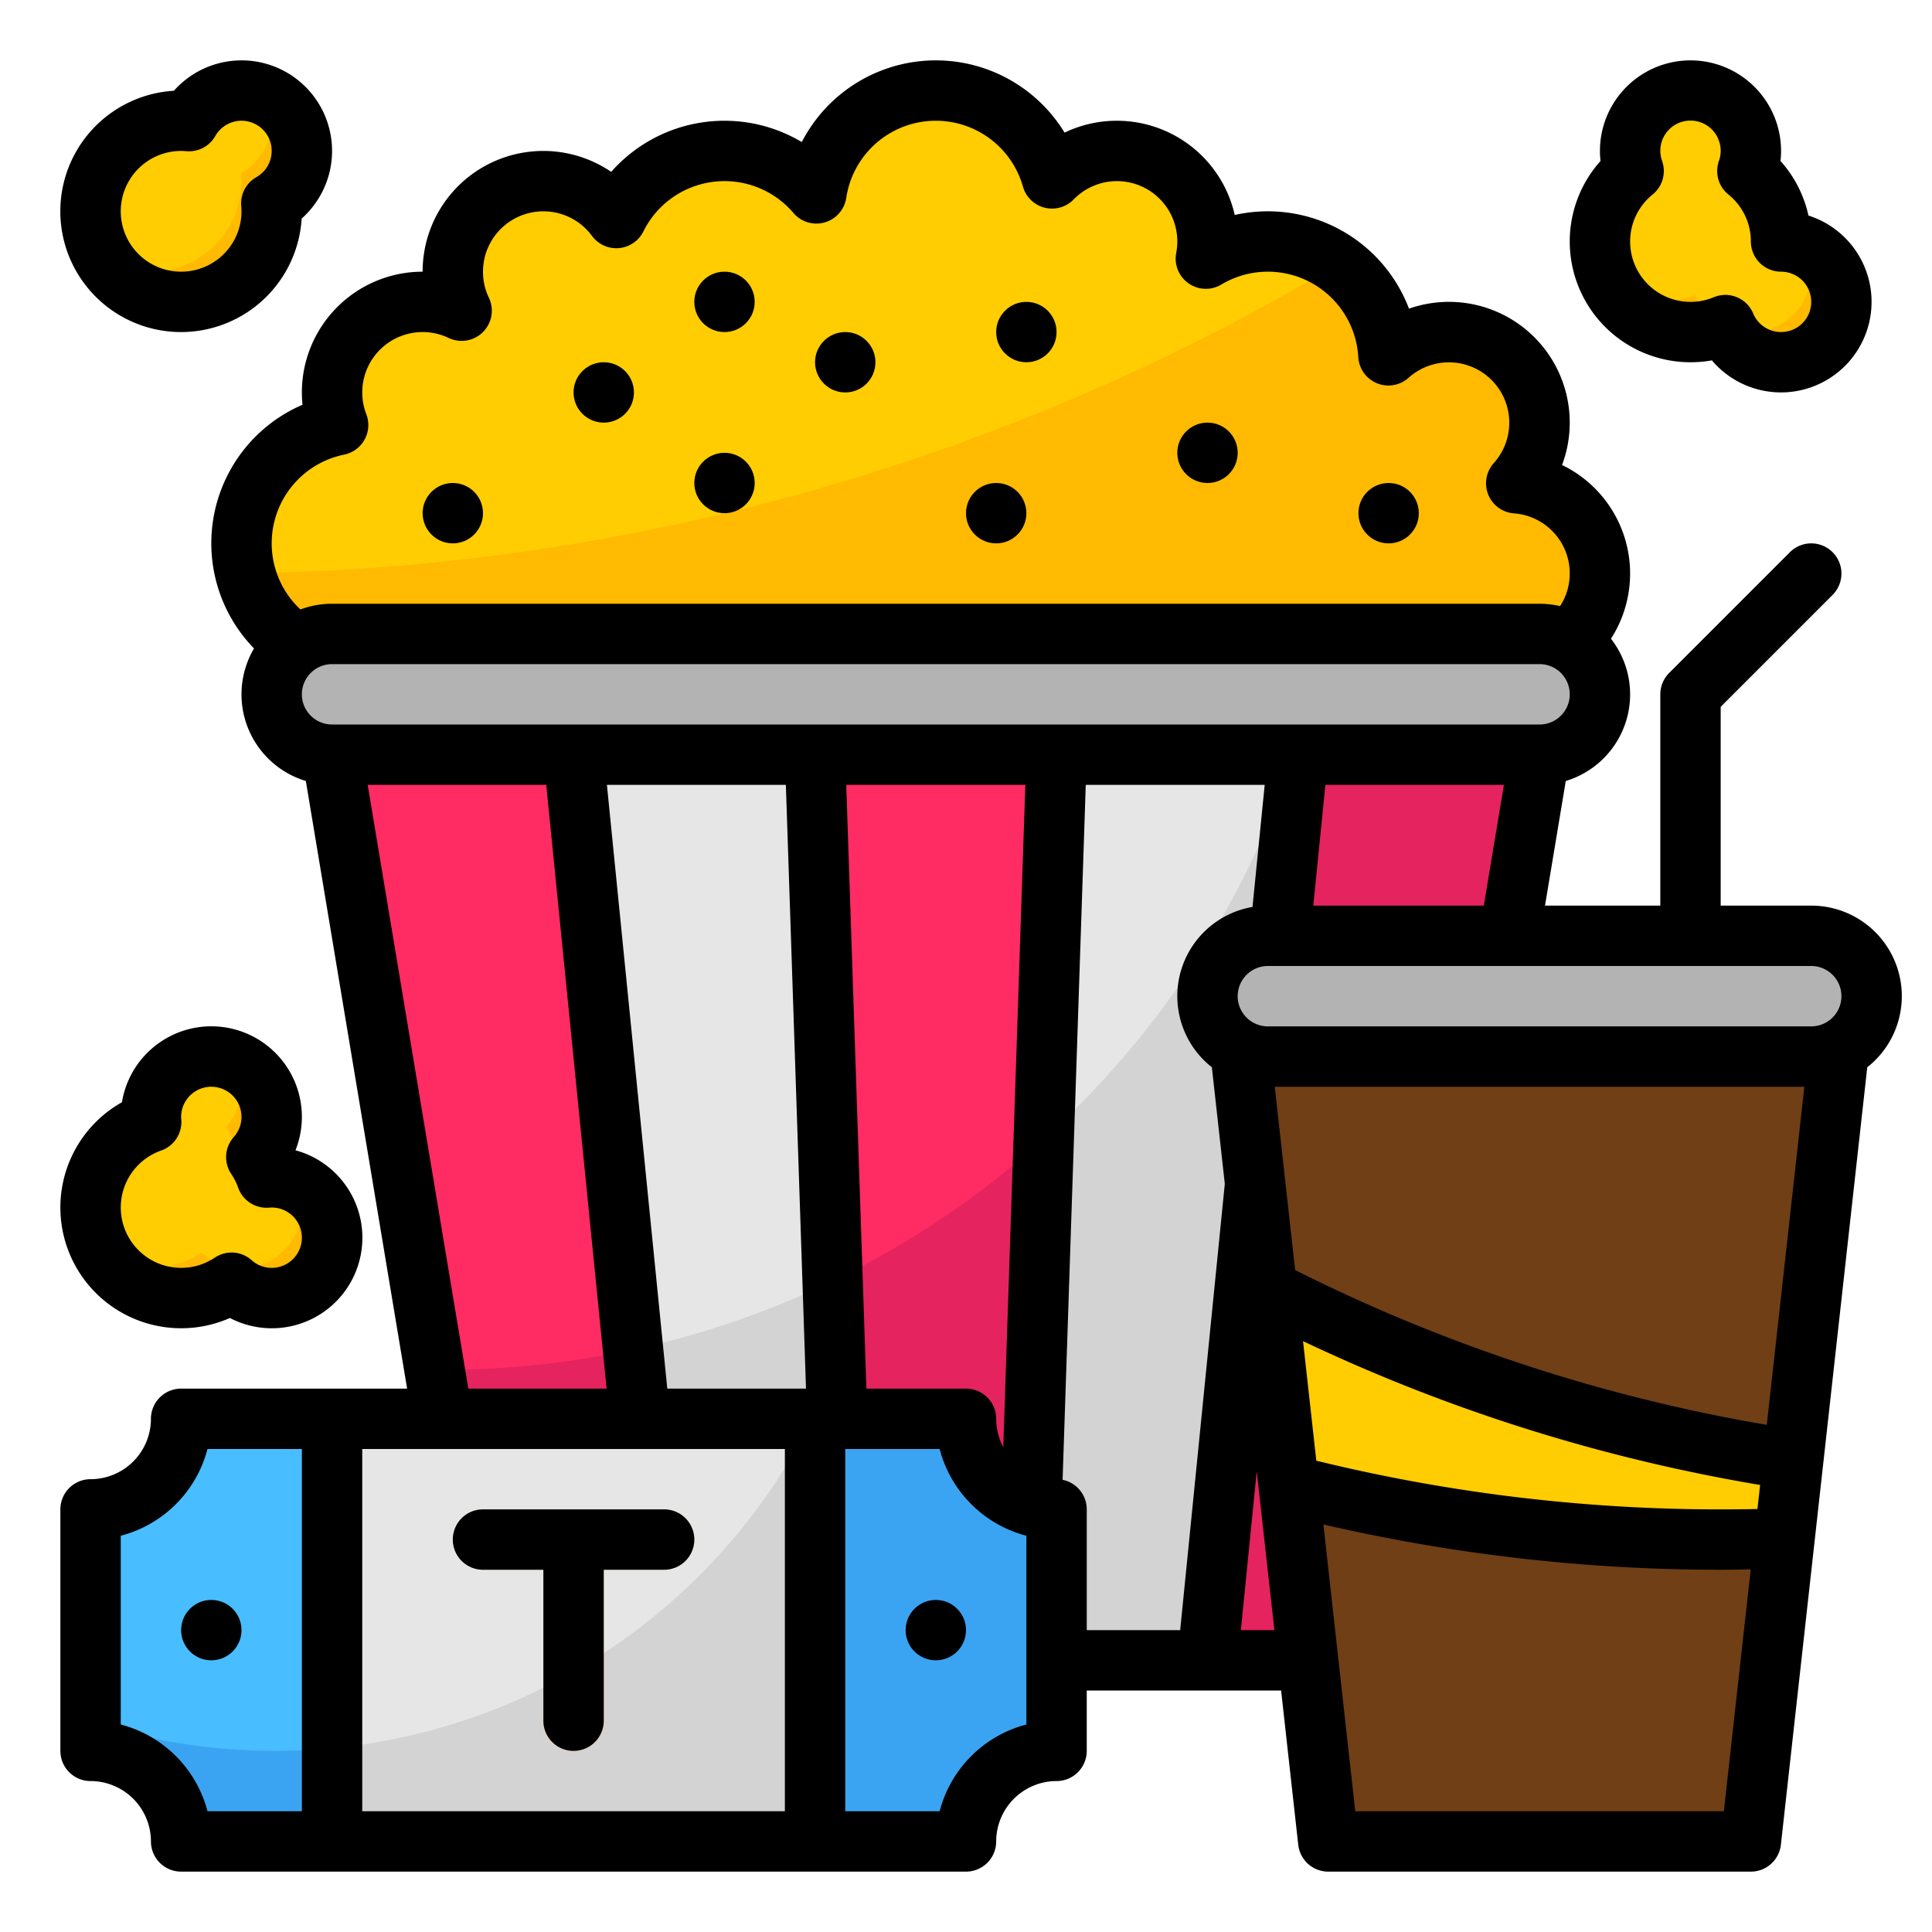 <svg height="512" viewBox="0 0 512 512" width="512" xmlns="http://www.w3.org/2000/svg"><g id="filled_outline" data-name="filled outline"><path d="m401.818 128.076a24 24 0 0 0 -33.874-33.911 32 32 0 0 0 -48.379-25.623 23.994 23.994 0 0 0 -40.777-21.259 32 32 0 0 0 -62.435 3.97 31.991 31.991 0 0 0 -53.021 6.528 24 24 0 0 0 -41 24.554 24 24 0 0 0 -32.723 30.305 32 32 0 0 0 6.391 63.36h304a24 24 0 0 0 1.818-47.924z" fill="#ffcd01"/><path d="m401.818 128.076a24 24 0 0 0 -33.874-33.911 31.965 31.965 0 0 0 -13.325-24.191 581.066 581.066 0 0 1 -289.628 81.951 32.012 32.012 0 0 0 31.009 24.075h304a24 24 0 0 0 1.818-47.924z" fill="#ffba01"/><path d="m128 440h240l40-240h-320z" fill="#e6e6e6"/><path d="m343.064 200c-31.251 94.671-120.422 163-225.564 163-.782 0-1.558-.022-2.338-.03l12.838 77.03h240l40-240z" fill="#d3d3d3"/><path d="m216 200 8 240h48l8-240z" fill="#ff2b63"/><path d="m220.65 339.489 3.35 100.511h48l4.606-138.18a237.938 237.938 0 0 1 -55.956 37.669z" fill="#e5235f"/><path d="m344 200-24 240h48l40-240z" fill="#e5235f"/><path d="m280 464v-64a24 24 0 0 1 -24-24h-208a24 24 0 0 1 -24 24v64a24 24 0 0 1 24 24h208a24 24 0 0 1 24-24z" fill="#48bdff"/><path d="m256 376h-40.706a159.164 159.164 0 0 1 -191.294 80.294v7.706a24 24 0 0 1 24 24h208a24 24 0 0 1 24-24v-64a24 24 0 0 1 -24-24z" fill="#3ba4f2"/><path d="m88 200 40 240h48l-24-240z" fill="#ff2b63"/><path d="m117.5 363c-.782 0-1.558-.022-2.338-.03l12.838 77.03h48l-8.235-82.348a238.371 238.371 0 0 1 -50.265 5.348z" fill="#e5235f"/><rect fill="#b3b3b3" height="32" rx="16" width="352" x="72" y="168"/><path d="m88 376h128v112h-128z" fill="#e6e6e6"/><path d="m464 488h-112l-24-216h160z" fill="#703f16"/><path d="m472 64a23.948 23.948 0 0 0 -8.928-18.672 16 16 0 1 0 -30.144 0 24 24 0 0 0 24.3 40.829 16 16 0 1 0 14.772-22.157z" fill="#ffcd01"/><path d="m456 408c5.668 0 11.307-.125 16.926-.331l2.316-20.846a452.791 452.791 0 0 1 -139.491-45.065l5.749 51.732a456.78 456.78 0 0 0 114.5 14.51z" fill="#ffcd01"/><path d="m72 56c0-.708-.037-1.407-.1-2.1a15.993 15.993 0 1 0 -21.8-21.8c-.692-.06-1.391-.1-2.1-.1a24 24 0 1 0 24 24z" fill="#ffcd01"/><path d="m72 312c-.455 0-.9.031-1.348.068a23.938 23.938 0 0 0 -2.731-5.422 15.993 15.993 0 1 0 -27.921-10.646c0 .455.031.9.068 1.348a24 24 0 1 0 21.3 42.586 15.993 15.993 0 1 0 10.632-27.934z" fill="#ffcd01"/><path d="m88 463.291v24.709h128v-112h-.706a159.069 159.069 0 0 1 -127.294 87.291z" fill="#d3d3d3"/><path d="m176 400h-48a8 8 0 0 0 0 16h16v40a8 8 0 0 0 16 0v-40h16a8 8 0 0 0 0-16z" fill="#fdc47d"/><path d="m329.778 288h156.444l1.778-16h-160z" fill="#603813"/><rect fill="#b3b3b3" height="32" rx="16" width="176" x="320" y="248"/><g fill="#ffba01"><path d="m80 40a15.99 15.99 0 0 0 -9.425-14.575 15.954 15.954 0 0 1 -6.675 20.475c.06.692.1 1.391.1 2.1a24 24 0 0 1 -36.494 20.494 24 24 0 0 0 44.494-12.494c0-.708-.037-1.407-.1-2.1a15.985 15.985 0 0 0 8.1-13.9z"/><path d="m456 32a15.942 15.942 0 0 1 -.928 5.328 23.948 23.948 0 0 1 8.928 18.672 15.914 15.914 0 0 1 7.156 1.7 24.02 24.02 0 0 0 -8.084-12.376 15.935 15.935 0 0 0 -8.5-19.9 15.9 15.9 0 0 1 1.428 6.576z"/><path d="m478.575 65.425a15.985 15.985 0 0 1 -21.149 21.155 15.993 15.993 0 1 0 21.149-21.155z"/><path d="m449.232 78.157a24.027 24.027 0 0 1 -21.726-1.663 23.992 23.992 0 0 0 29.34 9.813 16.053 16.053 0 0 1 -7.614-8.15z"/><path d="m64 288a15.92 15.92 0 0 1 -4.079 10.646 23.938 23.938 0 0 1 2.731 5.422c.445-.037.893-.068 1.348-.068a15.935 15.935 0 0 1 5.259.9 15.933 15.933 0 0 0 -6.684-23.478 15.9 15.9 0 0 1 1.425 6.578z"/><path d="m78.575 313.425a15.981 15.981 0 0 1 -25.207 18.509 24.011 24.011 0 0 1 -25.862.56 24.006 24.006 0 0 0 33.862 7.44 15.988 15.988 0 1 0 17.207-26.509z"/></g><path d="m152 464a8 8 0 0 0 8-8v-17.915a158.75 158.75 0 0 1 -16 9.188v8.727a8 8 0 0 0 8 8z" fill="#fcae60"/><circle cx="368" cy="136" r="8"/><circle cx="320" cy="120" r="8"/><circle cx="272" cy="88" r="8"/><circle cx="264" cy="136" r="8"/><circle cx="224" cy="96" r="8"/><circle cx="192" cy="80" r="8"/><circle cx="160" cy="104" r="8"/><circle cx="192" cy="128" r="8"/><circle cx="120" cy="136" r="8"/><circle cx="56" cy="432" r="8"/><circle cx="248" cy="432" r="8"/><path d="m176 400h-48a8 8 0 0 0 0 16h16v40a8 8 0 0 0 16 0v-40h16a8 8 0 0 0 0-16z"/><path d="m448 96a32.1 32.1 0 0 0 5.667-.5 24 24 0 1 0 25.592-38.378 31.8 31.8 0 0 0 -7.41-14.459 23.458 23.458 0 0 0 .151-2.663 24 24 0 0 0 -48 0 23.475 23.475 0 0 0 .151 2.664 32 32 0 0 0 23.849 53.336zm-10.043-44.451a8 8 0 0 0 2.513-8.89 8 8 0 1 1 15.06 0 8 8 0 0 0 2.513 8.888 15.945 15.945 0 0 1 5.957 12.453 8 8 0 0 0 8 8 8 8 0 1 1 -7.386 11.075 7.993 7.993 0 0 0 -10.463-4.3 16 16 0 0 1 -16.194-27.225z"/><path d="m480 240h-24v-52.687l29.657-29.656a8 8 0 0 0 -11.314-11.314l-32 32a8 8 0 0 0 -2.343 5.657v56h-30.556l5.5-33.029a23.974 23.974 0 0 0 11.981-37.7 31.958 31.958 0 0 0 -12.961-46.039 32.008 32.008 0 0 0 -40.564-41.432 40.021 40.021 0 0 0 -46.181-24.829 32.043 32.043 0 0 0 -45.1-21.826 39.968 39.968 0 0 0 -69.637 2.5 40.027 40.027 0 0 0 -50.51 7.9 31.978 31.978 0 0 0 -49.972 26.455 32.007 32.007 0 0 0 -31.834 35.263 39.973 39.973 0 0 0 -12.849 64.584 23.978 23.978 0 0 0 13.735 35.124l26.838 161.029h-59.89a8 8 0 0 0 -8 8 16.019 16.019 0 0 1 -16 16 8 8 0 0 0 -8 8v64a8 8 0 0 0 8 8 16.019 16.019 0 0 1 16 16 8 8 0 0 0 8 8h208a8 8 0 0 0 8-8 16.019 16.019 0 0 1 16-16 8 8 0 0 0 8-8v-16h51.506l4.543 40.883a8 8 0 0 0 7.951 7.117h112a8 8 0 0 0 7.951-7.117l22.894-206.047a23.985 23.985 0 0 0 -14.845-42.836zm-14.26 159.9c-3.25.07-6.5.105-9.74.105a449.864 449.864 0 0 1 -107.163-12.909l-3.52-31.683a459.726 459.726 0 0 0 121.131 38.118zm-122.516-63.322-5.397-48.578h140.346l-9.955 89.6a443.846 443.846 0 0 1 -124.994-41.022zm144.776-72.578a8.009 8.009 0 0 1 -8 8h-144a8 8 0 0 1 0-16h144a8.009 8.009 0 0 1 8 8zm-139.96-24 3.2-32h47.316l-5.333 32zm-256.84-119.52a8 8 0 0 0 5.873-10.723 16 16 0 0 1 21.813-20.2 8 8 0 0 0 10.668-10.668 15.831 15.831 0 0 1 -1.554-6.889 16 16 0 0 1 28.892-9.474 8 8 0 0 0 13.608-1.185 23.991 23.991 0 0 1 39.769-4.9 8 8 0 0 0 14-4.013 24 24 0 0 1 46.824-2.972 8 8 0 0 0 13.436 3.4 15.994 15.994 0 0 1 27.471 11.144 16.131 16.131 0 0 1 -.292 3.035 8 8 0 0 0 11.972 8.365 24 24 0 0 1 36.277 19.215 8 8 0 0 0 13.342 5.491 16 16 0 0 1 22.581 22.607 8 8 0 0 0 5.34 13.338 15.96 15.96 0 0 1 12.225 24.578 23.96 23.96 0 0 0 -5.445-.629h-320a23.876 23.876 0 0 0 -8.384 1.514 23.985 23.985 0 0 1 11.584-41.034zm-3.2 55.52h320a8 8 0 0 1 0 16h-320a8 8 0 0 1 0-16zm177.879 207.506a15.893 15.893 0 0 1 -1.879-7.506 8 8 0 0 0 -8-8h-26.4l-5.334-160h47.458zm-89.039-15.506-16-160h47.422l5.338 160zm-79.4-160h47.32l16 160h-36.65zm-65.44 249.012v-50.024a32.121 32.121 0 0 0 22.988-22.988h25.012v96h-25.012a32.121 32.121 0 0 0 -22.988-22.988zm64 22.988v-96h112v96zm176-22.988a32.121 32.121 0 0 0 -22.988 22.988h-25.012v-96h25.012a32.121 32.121 0 0 0 22.988 22.988zm9.6-64.851 6.138-184.161h47.422l-3.235 32.353a23.98 23.98 0 0 0 -10.77 42.483l3.432 30.892-11.827 118.272h-24.76v-32a8 8 0 0 0 -6.4-7.839zm47.24 39.839 4.21-42.1 4.678 42.1zm30.32 48-8.445-76a466.212 466.212 0 0 0 105.285 12c2.644 0 5.3-.041 7.96-.085l-7.12 64.085z"/><path d="m48 88a32.04 32.04 0 0 0 31.943-30.078 23.988 23.988 0 1 0 -33.865-33.865 32 32 0 0 0 1.922 63.943zm0-48c.425 0 .888.022 1.414.067a8.007 8.007 0 0 0 7.636-4.009 7.993 7.993 0 1 1 10.892 10.892 8 8 0 0 0 -4.009 7.636c.045.526.067.989.067 1.414a16 16 0 1 1 -16-16z"/><path d="m48 352a31.894 31.894 0 0 0 12.926-2.72 24 24 0 1 0 17.38-44.44 24 24 0 1 0 -45.991-12.733 32 32 0 0 0 15.685 59.893zm-5.288-47.1a8 8 0 0 0 5.328-8.214c-.019-.226-.04-.453-.04-.684a8 8 0 0 1 16 0 7.882 7.882 0 0 1 -2.044 5.314 8 8 0 0 0 -.677 9.791 16.012 16.012 0 0 1 1.823 3.607 8 8 0 0 0 8.222 5.328c.224-.019.448-.04.676-.04a8 8 0 0 1 0 16 7.882 7.882 0 0 1 -5.308-2.038 8 8 0 0 0 -9.786-.669 16 16 0 1 1 -14.194-28.395z"/></g></svg>